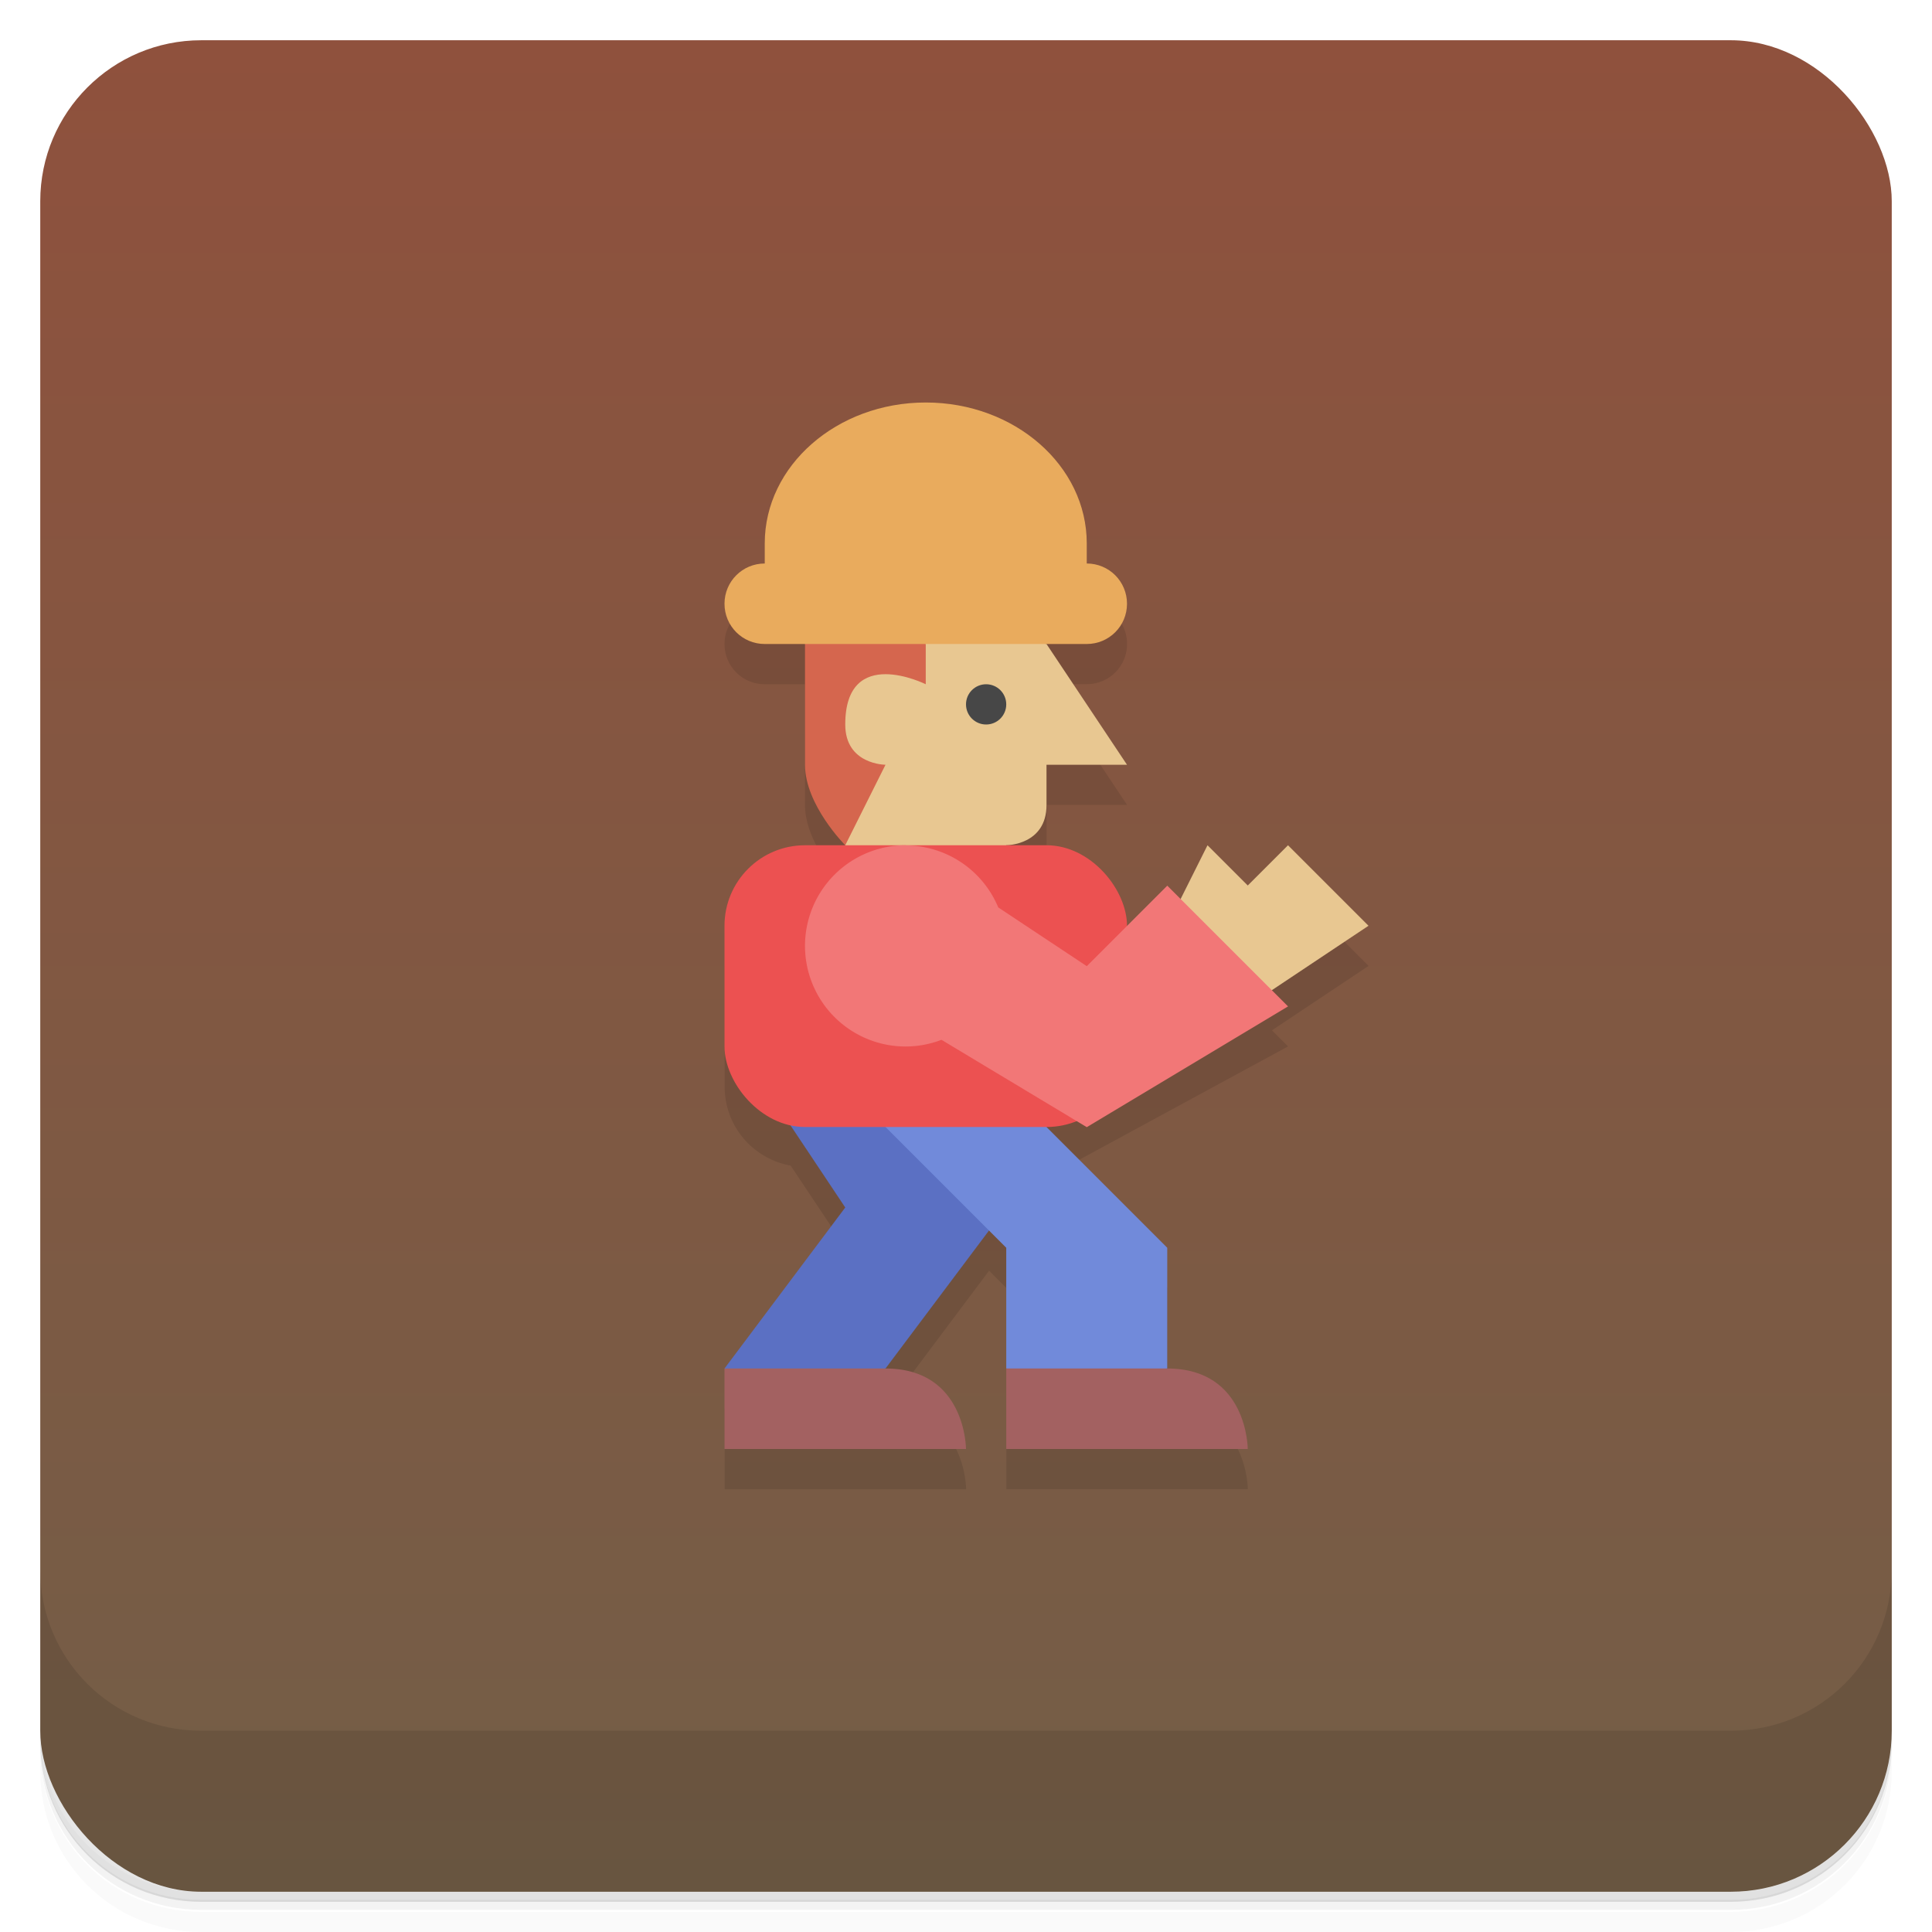 <svg version="1.1" viewBox="0 0 48 48" xmlns="http://www.w3.org/2000/svg">
 <defs>
  <linearGradient id="bg" x2="0" y1="1" y2="47" gradientUnits="userSpaceOnUse">
   <stop style="stop-color:#8f513d" offset="0"/>
   <stop style="stop-color:#735e47" offset="1"/>
  </linearGradient>
 </defs>
 <path d="m1 43v0.25c0 2.22 1.78 4 4 4h38c2.22 0 4-1.78 4-4v-0.25c0 2.22-1.78 4-4 4h-38c-2.22 0-4-1.78-4-4zm0 0.5v0.5c0 2.22 1.78 4 4 4h38c2.22 0 4-1.78 4-4v-0.5c0 2.22-1.78 4-4 4h-38c-2.22 0-4-1.78-4-4z" style="opacity:.02"/>
 <path d="m1 43.2v0.25c0 2.22 1.78 4 4 4h38c2.22 0 4-1.78 4-4v-0.25c0 2.22-1.78 4-4 4h-38c-2.22 0-4-1.78-4-4z" style="opacity:.05"/>
 <path d="m1 43v0.25c0 2.22 1.78 4 4 4h38c2.22 0 4-1.78 4-4v-0.25c0 2.22-1.78 4-4 4h-38c-2.22 0-4-1.78-4-4z" style="opacity:.1"/>
 <rect x="1" y="1" width="46" height="46" rx="4" style="fill:url(#bg)"/>
 <path d="m19 15c-0.554 0-1 0.446-1 1s0.446 1 1 1h1v3c0 0.75 0.562 1.5 0.844 1.83l-2.84 2.17v3c0 0.986 0.707 1.79 1.64 1.96l1.36 2.04-3 4v2h6s0-2-2-2l2.57-3.43 0.428 0.428v5h6s0-2-2-2v-3l-2.25-3.15 5.25-2.85-0.4-0.4 2.4-1.6-2-2-1 1-1-1-2 2-2-2v-2h2l-2-3h1c0.554 0 1-0.446 1-1s-0.446-1-1-1h-7.95z" style="opacity:.1"/>
 <path d="m1 39v4c0 2.22 1.78 4 4 4h38c2.22 0 4-1.78 4-4v-4c0 2.22-1.78 4-4 4h-38c-2.22 0-4-1.78-4-4z" style="opacity:.1"/>
 <path d="m21 15-0.5 4 0.5 2 2 1 2-1s1 0 1-1v-1h2l-2-3zm9 6-1 2 2 2 3-2-2-2-1 1z" style="fill:#e8c791"/>
 <path d="m20 15v4c0 1 1 2 1 2l1-2s-1 0-1-1c0-2 2-1 2-1v-1z" style="fill:#d5664e"/>
 <path d="m23 10c-2.21 0-4 1.57-4 3.5v0.5c-0.554 0-1 0.446-1 1s0.446 1 1 1h8c0.554 0 1-0.446 1-1s-0.446-1-1-1v-0.5c0-1.93-1.79-3.5-4-3.5z" style="fill:#e9ab5d"/>
 <path d="m18 34v2h6s0-2-2-2l-2-1zm7 0v2h6s0-2-2-2l-2-1z" style="fill:#a36161"/>
 <path d="m19 27 2 3-3 4h4l3-4-3-3z" style="fill:#5b70c3"/>
 <path d="m21 27 4 4v3h4v-3l-4-4z" style="fill:#718ada"/>
 <rect x="18" y="21" width="10" height="7" ry="2" style="fill:#ec5151"/>
 <path d="m22.5 21a2.5 2.5 0 0 0-2.5 2.5 2.5 2.5 0 0 0 2.5 2.5 2.5 2.5 0 0 0 0.891-0.166l3.61 2.17 5-3-3-3-2 2-2.2-1.46a2.5 2.5 0 0 0-2.3-1.54z" style="fill:#f27777"/>
 <circle cx="24.5" cy="17.5" r=".5" style="fill:#474747"/>
</svg>
